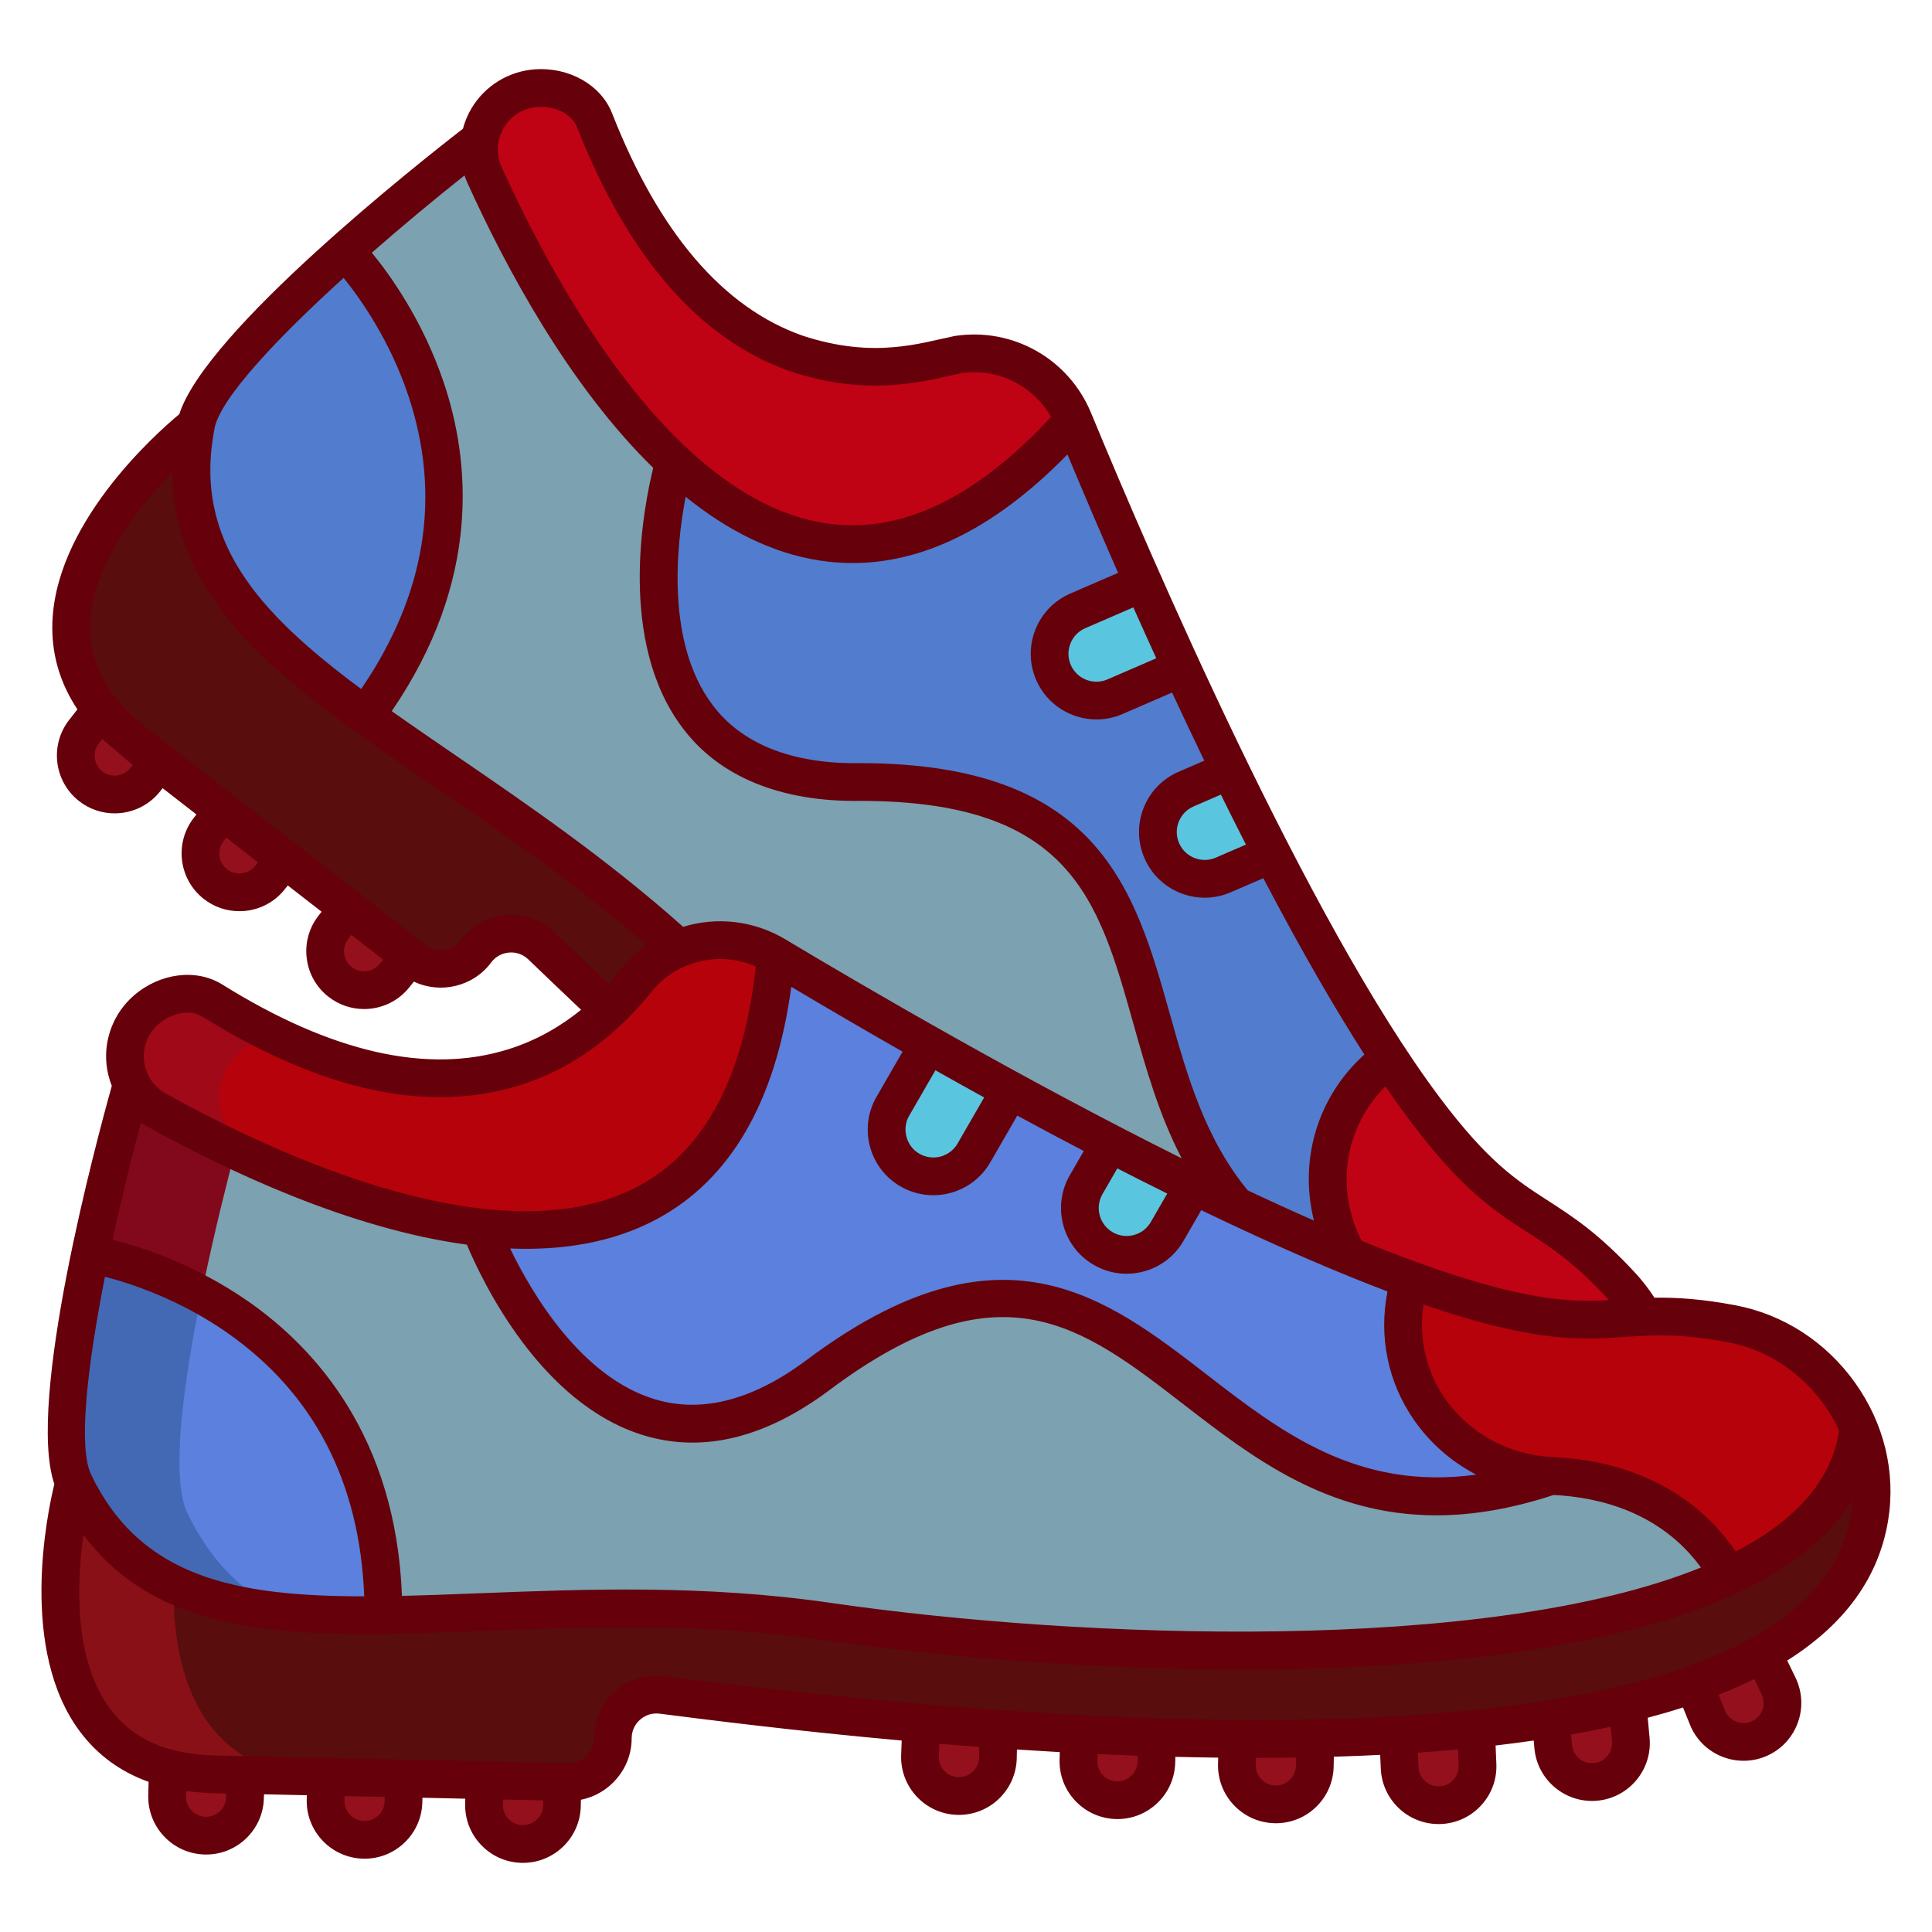 <!-- icon666.com - MILLIONS vector ICONS FREE --><svg id="Layer_1" viewBox="0 0 512 512" xmlns="http://www.w3.org/2000/svg"><g fill="#ccd3df"><path d="m92.26 240.75 16.35 12.72-3.99 4.99c-3.52 4.49-10.01 5.27-14.5 1.75-2.6-2.04-3.95-5.07-3.95-8.13 0-2.23.72-4.48 2.2-6.37z" fill="#ccd3df" style="fill: rgb(148, 16, 29);"></path><path d="m75.45 227.69-3.88 4.84c-3.52 4.49-10.01 5.27-14.5 1.75-2.59-2.04-3.95-5.07-3.95-8.13 0-2.23.72-4.48 2.2-6.37l3.78-4.8z" fill="#ccd3df" style="fill: rgb(148, 16, 29);"></path><path d="m26.78 188.11-4.5 5.74c-1.48 1.89-2.2 4.14-2.2 6.37 0 3.06 1.35 6.09 3.95 8.13 4.48 3.52 10.97 2.74 14.49-1.75l3.7-4.74z" fill="#ccd3df" style="fill: rgb(148, 16, 29);"></path></g><path d="m368.19 280.51c-10.33-15.65-20.92-34.52-31.08-54.23-12.071-23.413-23.616-48.099-34.16-71.89-7.39-16.68-13.71-31.64-18.43-43.06-41.52 46.79-77.89 37.18-105.82 11.11l-.01.01s-25.13 85.07 48.57 84.8c91.51-.34 63.47 69.13 100.29 112.3 10.13 4.79 20.12 9.26 29.7 13.21-9.67-17.2-6.26-39.65 10.94-52.25z" fill="#527cce"></path><path d="m337.11 226.28-12.93 5.59c-6.28 2.72-13.58-.17-16.3-6.45-.69-1.6-1.02-3.27-1.02-4.92 0-4.79 2.8-9.35 7.48-11.38l11.65-5.04c3.62 7.43 7.34 14.88 11.12 22.2z" fill="#5ac5df"></path><path d="m313.16 176.99-17.69 7.65c-6.28 2.72-13.58-.17-16.3-6.46-.69-1.6-1.02-3.27-1.02-4.91 0-4.79 2.8-9.36 7.48-11.38l17.32-7.5c3.21 7.25 6.63 14.84 10.21 22.6z" fill="#5ac5df"></path><path d="m429.67 340.71c2.35 2.55 4.36 5.34 6.02 8.28-12.52.52-21.4 2.78-46.78-4.77-4.86-1.45-9.97-3.15-15.27-5.08-5.29-1.92-10.77-4.06-16.39-6.38-9.67-17.2-6.26-39.65 10.94-52.25 3.11 4.71 6.19 9.12 9.23 13.18 23.6 31.52 30.86 23.86 52.25 47.02z" fill="#dd5e6a" style="fill: rgb(192, 2, 21);"></path><path d="m284.51 111.32.01.01c-41.52 46.79-77.89 37.18-105.82 11.11-23.21-21.64-40.6-54.63-50.3-76.1-1.4-3.1-1.75-6.33-1.24-9.36 1.17-7.06 6.96-13.01 14.85-13.61.45-.03.89-.05 1.34-.05 5.99 0 12.02 2.97 14.2 8.52 33.24 84.64 89.22 63.21 96.24 62.14 13.02-1.99 25.69 5.18 30.72 17.34z" fill="#dd5e6a" style="fill: rgb(192, 2, 21);"></path><path d="m227.26 207.25c-73.7.27-48.57-84.8-48.57-84.8l.01-.01c-23.21-21.64-40.6-54.63-50.3-76.1-1.4-3.1-1.75-6.33-1.24-9.36 0 0-17.51 13.44-35.66 29.54 0 0 55.14 56.08 5.35 123.1 24.1 17.45 54.47 35.76 83.09 61.72l136.41 62.82c3.75 1.83 7.48 3.63 11.2 5.39-36.82-43.17-8.78-112.64-100.29-112.3z" fill="#7ca1b1"></path><path d="m91.5 66.52s55.14 56.08 5.35 123.1c-30.86-22.34-51.44-43.26-44.92-77.01 2.05-10.6 21.14-29.72 39.57-46.09z" fill="#527cce"></path><path d="m96.85 189.62c-30.86-22.34-51.44-43.26-44.92-77.01 0 0-52.57 41.11-25.15 75.5 2.38 2.98 5.35 5.9 9.01 8.75l74.33 57.78c2.03 1.44 4.38 2.14 6.7 2.14 3.55 0 7.05-1.62 9.32-4.68 4.17-5.61 12.3-6.29 17.33-1.45 4.58 4.4 10.66 10.23 17.95 17.09 4.94-4.72 7.9-8.84 9.15-10.11 2.74-2.77 5.93-4.88 9.37-6.29-28.62-25.96-58.99-44.27-83.09-61.72z" fill="#b0b5ca" style="fill: rgb(89, 13, 13);"></path><g><path d="m471.39 446.91-4.23-8.77-18.27 8.15 3.82 9.41c1.76 3.74 5.48 5.94 9.35 5.94 1.47 0 2.97-.32 4.39-.99 5.16-2.43 7.37-8.58 4.94-13.74z" fill="#ccd3df" style="fill: rgb(148, 16, 29);"></path><path d="m458.89 350.81c15.39 2.9 27.91 13.76 33.67 27.55-2.06 17.48-14.92 30.21-34.39 39.28l-.03-.06c-5.24-9.22-12.44-15.62-20.54-19.81-8.09-4.2-17.1-6.19-25.96-6.6-.19-.01-.37-.02-.56-.03-26.77-1.48-45.35-26.38-37.44-52 5.3 1.93 10.41 3.63 15.27 5.08 25.38 7.55 34.26 5.29 46.78 4.77 6.09-.25 13.05-.09 23.2 1.82z" fill="#fd8087" style="fill: rgb(182, 2, 11);"></path><path d="m458.14 417.58.03.06c-57.72 26.89-173.58 21.54-238.75 12.08-43.99-6.38-84.38-2.13-117.79-1.72 0-83.49-77.7-95.62-77.7-95.62 4.95-23.75 11-44.98 11-44.98 1.39 2.73 3.6 5.12 6.57 6.77 20.6 11.45 54.25 27.57 85.78 31.1v.01s30.54 83.27 89.54 39.1c90.66-67.87 98.11 59.27 194.26 26.76.19.01.37.02.56.03 8.86.41 17.87 2.4 25.96 6.6 8.1 4.19 15.3 10.59 20.54 19.81z" fill="#7ca1b1"></path><g fill="#ccd3df"><path d="m432.18 461.03c.51 5.68-3.68 10.7-9.36 11.2-.31.03-.63.04-.94.04-5.28 0-9.79-4.03-10.27-9.4l-.62-9.34v-.01c7.05-1.13 13.85-2.47 20.31-4.05v.01z" fill="#ccd3df" style="fill: rgb(148, 16, 29);"></path><path d="m391.55 467.56c.29 5.69-4.1 10.54-9.79 10.83-.17.01-.34.01-.52.01-5.47 0-10.04-4.29-10.31-9.81l-.41-10.79v-.01c7-.41 13.9-.96 20.64-1.67v.01z" fill="#ccd3df" style="fill: rgb(148, 16, 29);"></path><path d="m348.59 458.67v.01l-.16 9.45c-.15 5.7-4.89 10.2-10.59 10.05-5.61-.15-10.05-4.75-10.05-10.32v-.28l.18-8.74v-.01c6.88.05 13.77 0 20.62-.16z" fill="#ccd3df" style="fill: rgb(148, 16, 29);"></path><path d="m306.6 458.44-.16 8.58c-.15 5.7-4.89 10.2-10.59 10.05-5.61-.15-10.05-4.74-10.05-10.31v-.28l.18-8.89v-.01c6.79.35 13.67.64 20.62.86z" fill="#ccd3df" style="fill: rgb(148, 16, 29);"></path></g><path d="m373.64 339.14c-5.29-1.92-10.77-4.06-16.39-6.38-9.58-3.95-19.57-8.42-29.7-13.21-3.72-1.76-7.45-3.56-11.2-5.39-23.654-11.599-47.63-24.533-70.29-37.35-15.88-8.98-29.87-17.22-40.48-23.57-5.42 62.31-40.33 76.29-78.3 72.03v.01s30.54 83.27 89.54 39.1c90.66-67.87 98.11 59.27 194.26 26.76-26.77-1.48-45.35-26.38-37.44-52z" fill="#5b80dd"></path><path d="m264.61 456.28v.01l-.16 9.62c-.15 5.7-4.89 10.2-10.59 10.05-5.61-.15-10.05-4.74-10.05-10.31v-.28l.32-10.69c6.6.57 13.45 1.11 20.48 1.6z" fill="#ccd3df" style="fill: rgb(148, 16, 29);"></path><path d="m179.94 251.34c8.17-3.38 17.68-2.87 25.64 1.9-5.42 62.31-40.33 76.29-78.3 72.03-31.53-3.53-65.18-19.65-85.78-31.1-2.97-1.65-5.18-4.04-6.57-6.77-3.28-6.36-2.18-14.6 3.81-19.79 3.06-2.65 7.05-4.28 10.96-4.28 2.29 0 4.55.56 6.56 1.82 57.83 36.06 90.38 16.68 105.16 2.59 4.94-4.72 7.9-8.84 9.15-10.11 2.74-2.77 5.93-4.88 9.37-6.29z" fill="#fd8087" style="fill: rgb(182, 2, 11);"></path><path d="m101.63 428c-38.09.47-67.09-4.06-81.98-35.03-4.68-9.73-.77-36.46 4.28-60.59 0 0 77.7 12.13 77.7 95.62z" fill="#5b80dd"></path><g fill="#ccd3df"><path d="m128.44 469.78-.17 8.3v.28c0 5.57 4.44 10.17 10.05 10.32 5.7.15 10.44-4.35 10.59-10.05l.16-8.4z" fill="#ccd3df" style="fill: rgb(148, 16, 29);"></path><path d="m86.44 468.87-.16 8.11v.28c0 5.57 4.44 10.16 10.05 10.31 5.7.15 10.44-4.35 10.59-10.05l.16-8.2v-.01l-20.64-.45z" fill="#ccd3df" style="fill: rgb(148, 16, 29);"></path><path d="m44.47 466.57-.18 7.3v.28c0 5.57 4.44 12.16 10.05 12.31 5.7.15 10.44-4.35 10.59-10.05l.16-8.01-20.62-1.84z" fill="#ccd3df" style="fill: rgb(148, 16, 29);"></path></g></g><path d="m316.35 314.16-7.04 12.19c-3.42 5.93-11.01 7.96-16.94 4.54-3.97-2.29-6.2-6.46-6.2-10.75 0-2.1.54-4.24 1.67-6.19l6.34-10.98c7.35 3.8 14.77 7.56 22.17 11.19z" fill="#5ac5df"></path><path d="m267.73 288.86-9.63 16.69c-3.43 5.93-11.01 7.96-16.94 4.54-3.98-2.29-6.2-6.46-6.2-10.74 0-2.11.53-4.24 1.66-6.19l9.44-16.35c6.91 3.91 14.17 7.96 21.67 12.05z" fill="#5ac5df"></path><path d="m492.56 378.36c-2.06 17.48-14.92 30.21-34.39 39.28-57.72 26.89-173.58 21.54-238.75 12.08-43.99-6.38-84.38-2.13-117.79-1.72-38.09.47-67.09-4.06-81.98-35.03 0 0-17.68 64.34 24.82 75.59 3.68.98 7.82 1.56 12.46 1.66l94.12 2.05c3.15-.07 5.99-1.39 8.04-3.48s3.31-4.95 3.31-8.11c0-6.98 6.12-12.38 13.04-11.5 14.24 1.82 39.01 4.94 68.69 7.5 61.804 4.707 126.256 8.445 187.17-5.21 12.561-3.046 25.123-7.296 35.86-13.33 15.47-8.71 25.75-20.45 28.29-36.06 1.34-8.23.18-16.39-2.89-23.72z" fill="#b0b5ca" style="fill: rgb(89, 13, 13);"></path><path d="m66.5 305.17c-2.97-1.65-5.18-4.04-6.57-6.77-3.28-6.36-2.18-14.6 3.81-19.79 2.622-2.271 5.928-3.784 9.28-4.173-5.335-2.574-10.917-5.643-16.76-9.287-2.01-1.26-4.27-1.82-6.56-1.82-3.91 0-7.9 1.63-10.96 4.28-5.99 5.19-7.09 13.43-3.81 19.79 1.39 2.73 3.6 5.12 6.57 6.77 10.804 6.005 25.199 13.292 40.993 19.376-5.89-2.899-11.285-5.76-15.993-8.376z" fill="#d8646f" style="fill: rgb(159, 9, 24);"></path><path d="m53.93 340.38c2.913-13.975 6.205-27.072 8.423-35.49-7.8-3.686-14.878-7.399-20.853-10.72-2.97-1.65-5.18-4.04-6.57-6.77 0 0-6.05 21.23-11 44.98 0 0 13.611 2.129 29.439 10.72.185-.909.372-1.817.561-2.72z" fill="#5a818e" style="fill: rgb(129, 9, 27);"></path><path d="m49.65 400.97c-4.505-9.366-1.05-34.482 3.719-57.87-15.828-8.591-29.439-10.72-29.439-10.72-5.05 24.13-8.96 50.86-4.28 60.59 11.098 23.083 30.039 31.474 54.736 34.058-10.341-5.293-18.699-13.502-24.736-26.058z" fill="#4369b5"></path><path d="m46.024 419.821c-11.096-5.253-20.023-13.641-26.374-26.851 0 0-17.68 64.34 24.82 75.59 3.68.98 7.82 1.56 12.46 1.66l26.013.567c-3.06-.559-5.883-.537-8.473-1.227-24.016-6.357-28.814-30.666-28.446-49.739z" fill="#8992ad" style="fill: rgb(137, 16, 22);"></path><path d="m459.815 345.897c-9.06-1.707-15.676-2.079-21.365-1.989-1.519-2.34-3.228-4.549-5.111-6.588-9.65-10.45-16.532-14.892-23.188-19.188-8.147-5.258-15.842-10.225-28.728-27.437-34.921-46.647-76.174-142.316-92.289-181.283-5.931-14.343-20.777-22.719-36.099-20.378-9.211 1.874-21.372 6.148-40.321-.074-21.053-7.382-38.047-27.214-50.51-58.947-2.96-7.538-11.422-12.315-20.567-11.63-6.919.521-13.164 4.393-16.705 10.357-1.009 1.7-1.755 3.514-2.253 5.382-11.71 9.067-68.142 53.632-75.155 75.628-6.466 5.38-33.702 29.646-33.664 56.639.011 7.765 2.255 14.985 6.661 21.603l-2.177 2.777c-5.216 6.648-4.051 16.301 2.597 21.517 2.799 2.196 6.13 3.261 9.44 3.261 4.551 0 9.061-2.014 12.087-5.87l.628-.805 8.967 6.969-.672.856c-5.216 6.648-4.052 16.301 2.597 21.517 2.804 2.2 6.142 3.265 9.454 3.265 4.542 0 9.035-2.002 12.035-5.827l.796-.995 8.955 6.961-.791 1.007c-2.527 3.221-3.649 7.233-3.158 11.297s2.534 7.694 5.754 10.221c2.804 2.2 6.143 3.265 9.455 3.265 4.541 0 9.033-2.001 12.032-5.824l1.161-1.45c7.007 3.334 15.707 1.362 20.473-5.054 1.147-1.544 2.833-2.482 4.747-2.642 1.907-.164 3.722.485 5.104 1.813 4.02 3.863 8.652 8.306 13.987 13.353-4.933 4.007-11.323 7.988-19.387 10.498-21.303 6.629-46.771.844-75.698-17.197-6.871-4.284-16.513-3.081-23.445 2.93-5.244 4.544-7.948 11.376-7.233 18.275.204 1.966.687 3.867 1.401 5.663-3.992 14.259-22.715 83.688-15.229 105.527-1.985 8.19-9.368 43.904 6.753 65.542 4.639 6.226 10.745 10.682 18.226 13.368l-.088 3.528c-.222 8.447 6.469 15.5 14.916 15.723.139.004.276.006.415.006 3.939 0 7.667-1.485 10.537-4.207 2.97-2.817 4.665-6.623 4.772-10.721l.026-1.03 11.352.247-.029 1.088c-.222 8.448 6.469 15.501 14.916 15.723.139.004.276.006.415.006 3.939 0 7.667-1.485 10.537-4.207 2.97-2.817 4.665-6.623 4.773-10.725l.03-1.218 11.354.247-.034 1.28c-.108 4.092 1.384 7.981 4.201 10.951s6.623 4.665 10.715 4.772c.137.004.272.005.408.005 8.265 0 15.096-6.611 15.315-14.936l.042-1.79c7.624-1.494 13.443-8.27 13.443-16.271 0-1.923.794-3.682 2.235-4.951 1.438-1.267 3.278-1.832 5.179-1.589 13.151 1.675 36.184 4.607 64.148 7.119l-.147 3.974c-.108 4.092 1.384 7.981 4.201 10.951s6.623 4.665 10.715 4.772c.137.004.272.005.408.005 8.265 0 15.096-6.611 15.316-14.954l.047-2.366c3.74.245 7.529.475 11.355.688l-.053 2.01c-.222 8.447 6.469 15.5 14.916 15.723.139.004.276.006.415.006 3.939 0 7.667-1.485 10.537-4.207 2.97-2.817 4.665-6.623 4.772-10.731l.036-1.55c3.774.095 7.563.166 11.358.212l-.044 1.654c-.222 8.447 6.469 15.501 14.917 15.724.138.004.275.006.413.006 3.94 0 7.668-1.485 10.538-4.208 2.97-2.817 4.665-6.623 4.773-10.745l.054-2.677c4.178-.124 8.269-.287 12.271-.488l.176 3.774c.408 8.182 7.194 14.562 15.297 14.562.256 0 .514-.006.772-.02 4.089-.204 7.853-1.988 10.6-5.023s4.147-6.958 3.945-11.008l-.201-4.769c3.456-.402 6.825-.842 10.112-1.318l.173 2.049c.71 7.956 7.414 13.963 15.254 13.963.454 0 .913-.02 1.374-.062 8.417-.751 14.653-8.211 13.899-16.645l-.495-5.335c3.235-.86 6.354-1.77 9.347-2.733l2.066 5.086c.034.083.07.166.108.248 2.609 5.543 8.134 8.798 13.89 8.797 2.184 0 4.401-.469 6.503-1.458 7.646-3.599 10.938-12.748 7.317-20.439l-2.259-4.675c15.35-9.693 24.296-22.095 26.748-37.178 2.069-12.728-1.08-25.714-8.867-36.566-7.729-10.77-18.988-18.021-31.704-20.417zm-29.398 8.404c7.619-.502 14.814-.977 27.546 1.423 13.27 2.5 24.097 11.741 29.432 23.431-1.51 9.61-6.783 17.781-16.102 24.932-3.339 2.562-7.131 4.913-11.299 7.078-10.368-15.2-27.266-24.036-48.12-24.991l-.518-.026c-11.632-.643-21.983-6.298-28.399-15.515-5.089-7.31-7.065-16.166-5.706-24.924 3.919 1.354 7.32 2.439 10.234 3.306 22.329 6.645 32.803 5.954 42.932 5.287zm-199.861-50.444c1.203 4.489 4.082 8.24 8.105 10.563 2.733 1.578 5.719 2.327 8.669 2.327 6.016 0 11.876-3.12 15.095-8.694l7.166-12.413c6.123 3.322 11.993 6.447 17.622 9.393l-3.707 6.42c-4.796 8.307-1.94 18.967 6.367 23.764 4.032 2.332 8.743 2.936 13.201 1.738 4.488-1.203 8.24-4.081 10.563-8.105l4.701-8.143c20.695 9.977 36.939 16.837 49.368 21.54-2.38 11.905.089 24.108 7.043 34.099 4.286 6.158 9.94 11.053 16.459 14.452-31.528 4.291-51.76-11.334-71.42-26.528-26.891-20.782-54.695-42.272-105.965-3.893-14.205 10.633-27.696 14.167-40.1 10.499-19.737-5.838-32.856-28.246-38.537-40.011 13.845.554 27.117-1.54 38.646-7.662 19.699-10.463 31.744-31.195 35.864-61.686 10.326 6.135 20.146 11.852 29.497 17.189l-6.9 11.952c-2.324 4.024-2.941 8.712-1.738 13.201zm10.398-8.201 6.939-12.019c4.419 2.489 8.727 4.89 12.923 7.202l-7.051 12.213c-2.04 3.531-6.572 4.745-10.104 2.707-3.485-1.917-4.766-6.701-2.707-10.104zm51.212 20.797 3.936-6.817c4.583 2.349 8.991 4.57 13.23 6.669l-4.356 7.544c-.988 1.711-2.583 2.935-4.491 3.446-1.911.51-3.902.249-5.613-.739-3.532-2.039-4.746-6.572-2.707-10.104zm81.251-19.765c13.96 18.648 22.78 24.34 31.31 29.846 6.414 4.14 12.473 8.051 21.264 17.57.129.139.247.288.374.429-8.579.475-17.832.311-36.028-5.104-9.064-2.697-19.034-6.335-29.528-10.624-7.077-14.018-4.409-30.271 6.36-40.881 2.341 3.427 4.425 6.329 6.249 8.764zm-43.23-72.861-7.995 3.458c-1.813.784-3.823.815-5.66.088-1.836-.728-3.28-2.127-4.064-3.94s-.815-3.823-.088-5.66c.728-1.836 2.127-3.28 3.94-4.064l7.224-3.125c2.278 4.619 4.493 9.031 6.644 13.244zm-23.759-49.375-12.943 5.598c-3.743 1.619-8.105-.109-9.725-3.852-.784-1.813-.815-3.823-.087-5.66.728-1.836 2.126-3.28 3.939-4.064l12.737-5.51c2.063 4.633 4.09 9.13 6.078 13.489zm-23.546-54.024c4.63 11.083 9.104 21.528 13.427 31.389l-12.666 5.479c-8.804 3.808-12.868 14.068-9.06 22.873 2.838 6.561 9.26 10.489 15.991 10.489 2.301 0 4.639-.459 6.881-1.429l13.154-5.69c2.934 6.318 5.782 12.327 8.544 18.049l-6.804 2.943c-4.265 1.845-7.556 5.24-9.268 9.56s-1.638 9.048.207 13.313 5.24 7.556 9.56 9.267c4.317 1.711 9.045 1.639 13.312-.207l8.629-3.733c10.662 20.349 19.61 35.541 26.782 46.727-12.465 11.241-17.36 28.021-13.366 44.002-5.758-2.526-11.62-5.201-17.535-7.991-11.364-13.767-16.114-30.604-20.694-46.906-9.162-32.606-18.629-66.318-82.08-66.318-17.748.279-31.343-5.006-39.11-15.485-12.36-16.452-9.537-42.269-7.083-55.108 10.786 8.706 22.692 14.943 35.602 16.904 22.051 3.351 44.084-6.11 65.575-28.128zm-149.35-86.583c1.905-3.208 5.133-5.209 8.856-5.49 4.096-.302 8.974 1.425 10.509 5.314 13.574 34.563 32.586 56.34 56.508 64.728 21.209 7.071 36.367 2.437 45.142.522 9.73-1.486 19.197 3.189 23.994 11.56-20.048 21.686-40.131 31.167-59.731 28.191-17.548-2.665-35.147-15.149-52.306-37.105-15.024-19.223-26.537-41.764-33.55-57.287-1.542-3.414-1.332-7.217.578-10.433zm-10.432 12.65c.218.641.459 1.277.741 1.9 9.889 21.891 26.748 53.61 49.272 75.601-2.577 10.474-9.506 45.859 7.661 68.744 9.739 13.169 26.215 19.795 47.165 19.506 55.823 0 63.153 26.064 72.414 59.023 3.362 11.966 6.81 24.204 12.809 35.701-41.73-20.777-83.196-44.954-105.015-58.024-8.407-5.037-18.248-6.041-27.105-3.326-20.199-17.991-41.243-32.403-59.891-45.162-6.054-4.143-11.854-8.115-17.34-12.001 23.811-34.736 20.775-66.373 13.773-87.116-5.554-16.453-14.24-28.52-19.045-34.375 8.313-7.281 16.848-14.353 24.561-20.471zm-66.258 67.063c1.547-8.009 16.587-23.914 34.214-39.921 4.349 5.378 12.247 16.465 17.174 31.263 8.834 26.527 4.613 52.642-12.52 77.696-27.531-20.451-44.581-39.465-38.868-69.038zm-22.251 89.958c-1.812 2.31-5.166 2.715-7.477.903-2.31-1.813-2.715-5.167-.902-7.478l.853-1.088 8.135 6.882zm33.046 25.929c-.878 1.119-2.139 1.829-3.552 2-1.412.17-2.806-.219-3.925-1.097s-1.829-2.139-2-3.552c-.17-1.412.219-2.806 1.097-3.925l.7-.893 8.418 6.543-.739.925zm33.046 25.928c-1.812 2.31-5.167 2.716-7.477.903-1.119-.878-1.829-2.14-2-3.552-.17-1.412.22-2.806 1.098-3.925l.819-1.044 8.42 6.544zm46.252-8.331c-3.433-3.299-8.126-4.962-12.864-4.569-4.748.396-9.102 2.817-11.944 6.644-2.104 2.832-6.138 3.492-9.033 1.496l-74.236-57.699c-10.071-7.831-14.977-16.504-14.998-26.518-.034-16.081 12.647-31.92 21.839-41.289.089 35.898 31.331 57.28 69.804 83.605 17.455 11.943 37.039 25.354 55.849 41.703-1.526 1.095-2.978 2.329-4.336 3.702-.54.545-1.126 1.253-1.938 2.233-.955 1.153-2.223 2.675-3.796 4.384-5.487-5.187-10.237-9.742-14.346-13.692zm-104.924 24.35c3.044-2.613 7.924-4.249 11.604-2.001 22.817 14.229 43.921 21.376 63.022 21.375 7.275 0 14.263-1.038 20.939-3.115 19.611-6.104 30.938-19.775 35.201-24.921.549-.663 1.118-1.349 1.347-1.58 6.926-7.001 17.312-8.888 26.155-5.029-3.162 29.363-13.628 48.952-31.137 58.25-15.676 8.326-37.247 8.8-64.115 1.408-23.524-6.471-46.208-17.699-61.095-25.979-3.274-1.821-5.373-4.999-5.758-8.719-.385-3.711 1.013-7.243 3.835-9.688zm-4.666 26.063c.558.384 1.13.751 1.728 1.084 20.996 11.677 53.45 27.087 84.649 31.305 4.176 9.944 19.71 42.479 47.133 50.612 15.608 4.629 32.078.566 48.962-12.073 45.178-33.82 66.66-17.218 93.857 3.8 18.111 13.997 38.036 29.396 66.968 29.396 9.339 0 19.628-1.623 31.085-5.397 12.242.614 28.326 4.579 39.047 19.22-56.485 22.943-164.178 19.017-230.635 9.375-33.499-4.861-64.856-3.642-92.522-2.566-7.339.285-14.371.555-21.098.707-1.6-42.085-22.904-65.67-40.895-78.145-14.27-9.896-28.439-14.402-35.787-16.237 2.331-10.802 4.965-21.569 7.507-31.08zm-9.536 40.898c6.698 1.723 19.65 5.914 32.43 14.854 22.91 16.026 35.096 39.507 36.284 69.836-34.297 0-59.323-5.098-72.371-32.241-3.535-7.352-.947-29.088 3.657-52.449zm32.127 137.93c-.038 1.422-.626 2.744-1.659 3.723-1.031.979-2.375 1.489-3.805 1.46-2.935-.078-5.261-2.529-5.183-5.471l.034-1.376c2.398.337 4.89.548 7.497.605l3.14.068-.025.99zm41.99 1.106c-.038 1.422-.626 2.744-1.658 3.723-1.033.979-2.385 1.484-3.806 1.46-2.935-.078-5.26-2.529-5.183-5.464l.03-1.134 10.646.232zm41.99 1.106c-.077 2.936-2.541 5.254-5.464 5.184-1.422-.038-2.745-.627-3.724-1.659s-1.497-2.383-1.46-3.805l.035-1.326 10.645.232-.032 1.375zm115.541-12.714c-.077 2.936-2.527 5.239-5.464 5.184-1.422-.038-2.745-.627-3.724-1.659s-1.497-2.383-1.461-3.752l.127-3.432c3.468.285 6.995.562 10.578.827l-.056 2.833zm41.989 1.107c-.038 1.422-.626 2.744-1.659 3.723-1.031.979-2.375 1.485-3.805 1.46-2.935-.078-5.261-2.529-5.184-5.464l.047-1.764c3.523.163 7.07.31 10.638.437l-.037 1.607zm41.99 1.107c-.038 1.422-.626 2.744-1.658 3.723s-2.39 1.477-3.806 1.46c-2.935-.078-5.261-2.529-5.184-5.464l.049-1.859c3.55-.002 7.1-.029 10.643-.081l-.045 2.221zm41.753 3.651c-.955 1.055-2.263 1.675-3.684 1.746-2.952.146-5.438-2.121-5.583-5.036l-.181-3.891c3.624-.251 7.172-.536 10.64-.855l.177 4.198c.071 1.421-.416 2.784-1.37 3.838zm37.182-4.394c-2.919.265-5.518-1.906-5.776-4.807l-.234-2.774c3.608-.64 7.103-1.328 10.482-2.067l.359 3.869c.261 2.925-1.906 5.517-4.83 5.778zm41.95-11.128c-2.623 1.234-5.754.136-7.037-2.448l-1.846-4.545c3.333-1.318 6.487-2.711 9.457-4.184l1.977 4.09c1.25 2.657.107 5.836-2.55 7.086zm26.195-54.848c-8.523 52.432-120.194 67.684-314.44 42.949-4.722-.599-9.479.859-13.051 4.004-3.576 3.149-5.626 7.689-5.626 12.456 0 3.527-2.844 6.463-6.359 6.588l-93.999-2.046c-12.754-.28-21.865-4.317-27.854-12.342-9.617-12.888-8.883-33.165-7.092-46.168 21.481 28.764 59.319 27.298 105.913 25.486 27.236-1.058 58.105-2.258 90.698 2.47 27.918 4.051 68.666 7.758 110.443 7.757 57.971 0 117.915-7.141 148.234-30.409 5.699-4.373 10.212-9.222 13.544-14.502-.073 1.251-.207 2.504-.41 3.758z" fill="#284268" style="fill: rgb(102, 0, 10);"></path></svg>